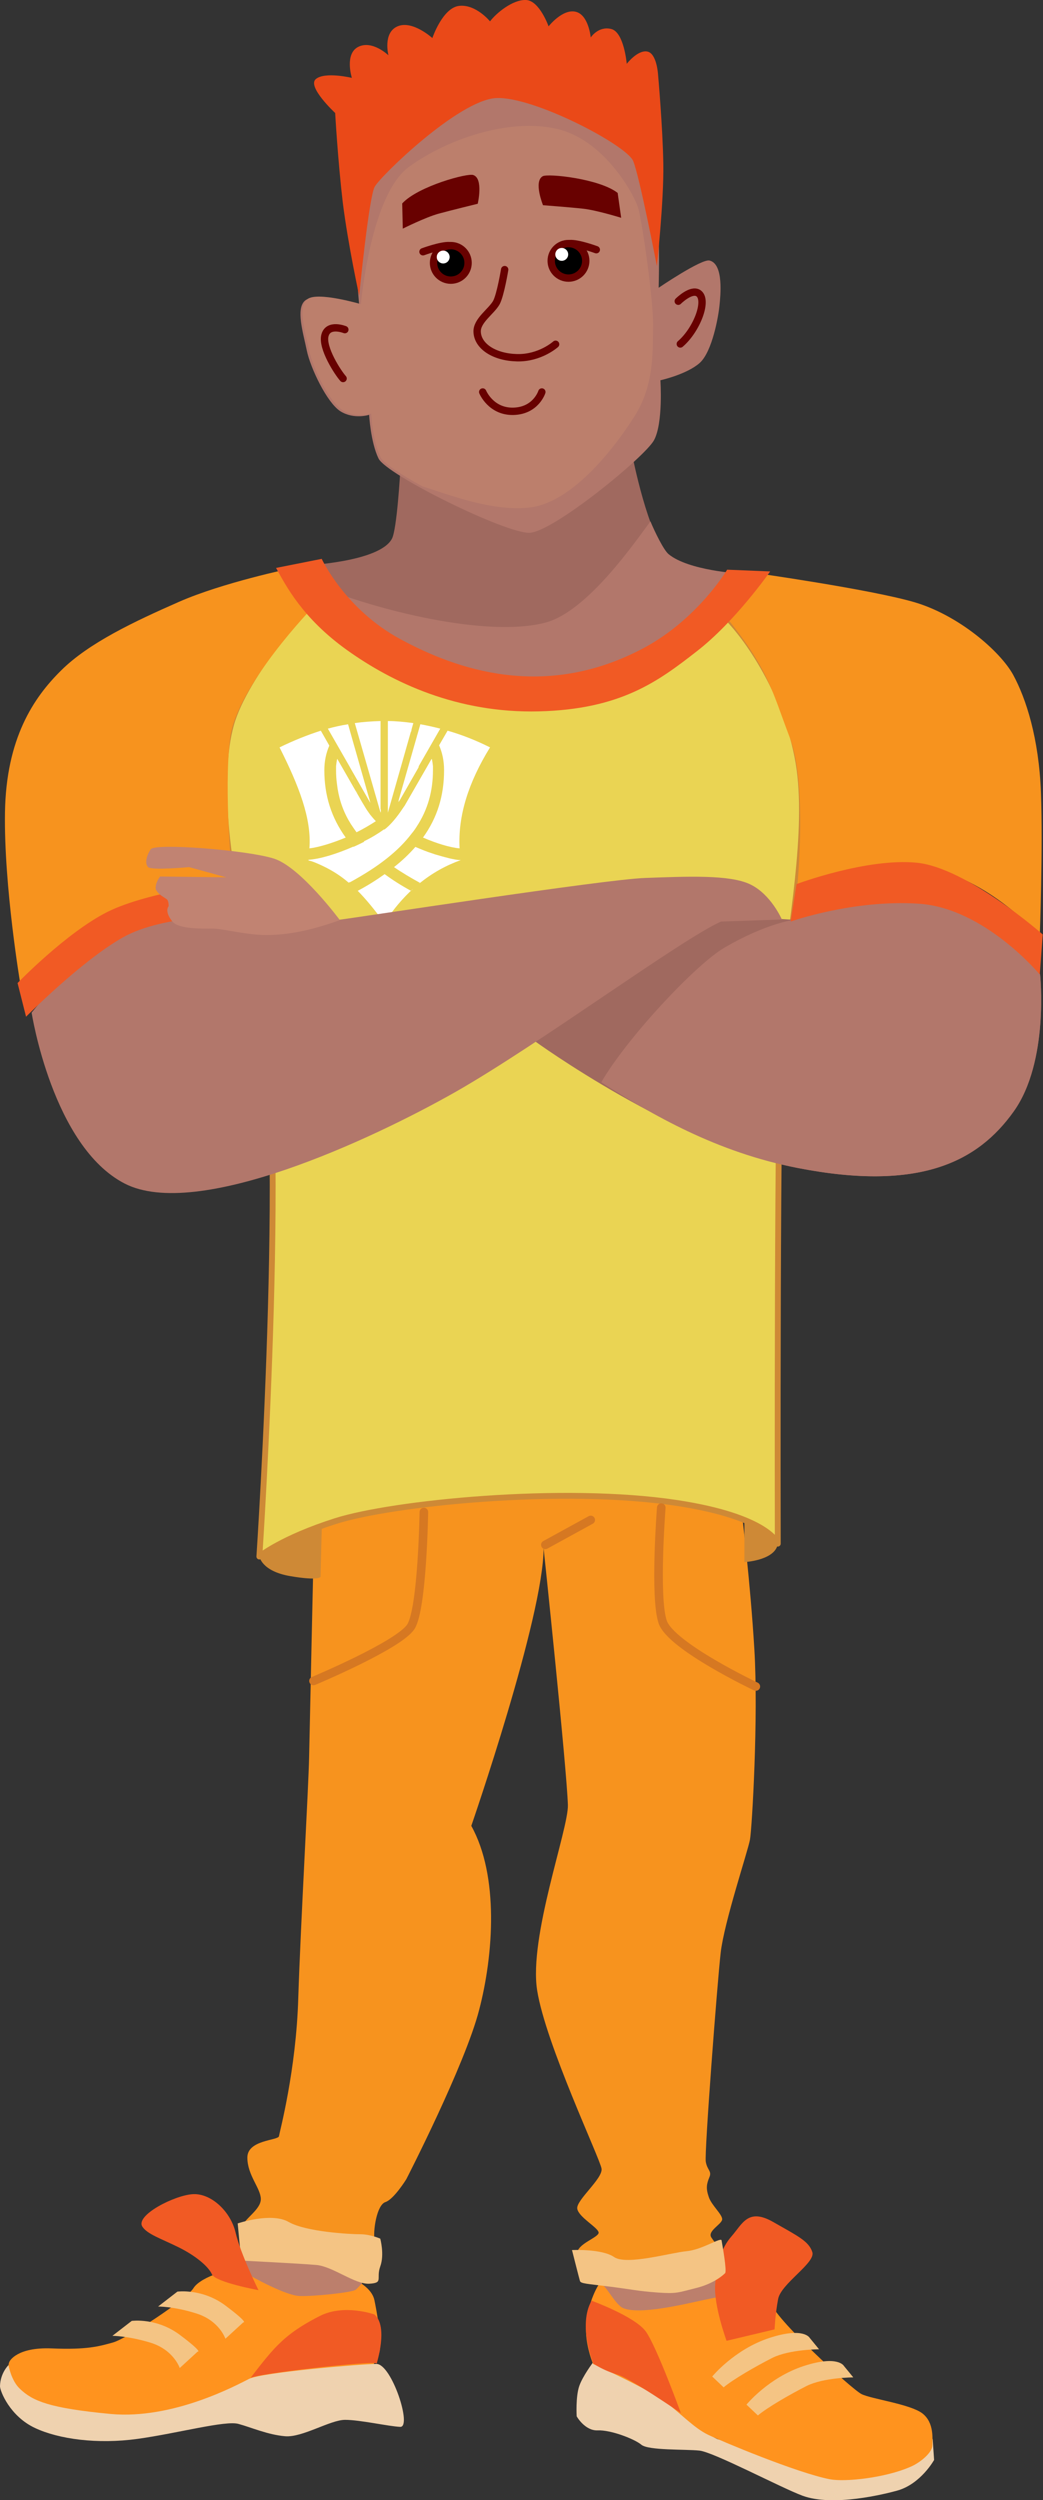 <?xml version="1.0" encoding="utf-8"?>
<!-- Generator: Adobe Illustrator 22.0.1, SVG Export Plug-In . SVG Version: 6.00 Build 0)  -->
<svg version="1.1" id="Layer_1" xmlns="http://www.w3.org/2000/svg" xmlns:xlink="http://www.w3.org/1999/xlink" x="0px" y="0px"
	 viewBox="0 0 356.3 854" style="enable-background:new 0 0 356.3 854;" xml:space="preserve">
<rect x="0" y="0" width="356.3" height="854" fill="#333333" stroke="none"/>
<style type="text/css">
	.st0{fill:#A0695F;}
	.st1{fill:#B2776B;}
	.st2{fill:#BC7F6C;}
	.st3{fill:#680100;}
	.st4{stroke:#680100;stroke-width:2.515;stroke-linecap:round;stroke-linejoin:round;stroke-miterlimit:10;}
	.st5{fill:none;stroke:#680100;stroke-width:2.515;stroke-linecap:round;stroke-linejoin:round;stroke-miterlimit:10;}
	.st6{fill:#EA4918;}
	.st7{fill:#F7931E;}
	.st8{fill:#CE8936;}
	.st9{fill:#EAD453;stroke:#CE8936;stroke-width:2;stroke-linecap:round;stroke-linejoin:round;stroke-miterlimit:10;}
	.st10{fill:#F15A24;}
	.st11{fill:#FFFFFF;}
	.st12{fill:#C18372;}
	.st13{fill:none;stroke:#D67822;stroke-width:2.934;stroke-linecap:round;stroke-linejoin:round;stroke-miterlimit:10;}
	.st14{fill:#EFD2AF;}
	.st15{fill:#FF931E;}
	.st16{fill:#F4C484;}
</style>
<g>
	<g>
		<path class="st0" d="M136.7,161.4c0,0-1.1,19.4-2.8,22.6c-4.2,8.1-30.3,9.2-30.3,9.2s17.1,32.1,41.4,40
			c24.4,7.9,58.9,5.5,75.9-6.6c17.1-12.1,31.4-30.6,31.4-30.6s-17.2-0.9-24-6.6c-6.8-5.7-12.3-33.9-12.3-33.9L136.7,161.4z"/>
		<path class="st1" d="M228.4,189.3c-1.7-1.4-4.8-7.8-6.2-11.2c-4.9,6.5-21.2,30.5-35.6,34.5c-20.1,5.5-58.7-4.4-78.1-12.5
			c7.1,10.1,21.4,28.1,36.7,33c24.4,7.9,58.9,5.5,75.9-6.6c17.1-12.1,31.4-30.6,31.4-30.6S235.2,194.9,228.4,189.3z"/>
		<path class="st1" d="M122.7,104.2c0,0-3.4-38.1-1.2-43.5c2.2-5.4,35.7-34,41.1-35.7s17.6-3.4,33.3,6.8s24.5,21.5,24.7,22.7
			c0.2,1.2,2.9,12,3.9,19.1c1,7.1,0.5,24.7,0.5,24.7s14.7-10,17.4-9.3c4.9,1.2,3.7,12.2,3.4,15.2c-0.3,3.4-2.4,15.9-6.8,19.8
			c-4.4,3.9-13.4,5.9-13.4,5.9s1,14.7-2.2,20.5S189,181.7,180.9,182s-48.9-19.8-51.6-25.4s-3.2-14.9-3.2-14.9s-5.1,1.7-9.8-1.2
			c-4.6-2.9-10.3-14.9-11.5-20.8c-1.2-5.9-3.9-14.4-0.5-17.1C107.8,99.8,122.7,104.2,122.7,104.2z"/>
		<path class="st2" d="M181.4,173.3c14.6-2,29-20.9,35.6-31.5c6.7-10.8,5.9-22.4,6.1-30.3c0.2-8.4-3.7-35.7-5.1-40.5
			c-1.5-4.8-11.7-23.4-27.9-27c-16.1-3.7-37.2,3.4-50.4,13s-16.4,46.9-16.4,46.9s-14.9-4.4-18.3-1.7c-3.4,2.7-0.7,11.2,0.5,17.1
			c1.2,5.9,6.8,17.8,11.5,20.8c4.6,2.9,9.8,1.2,9.8,1.2s0.5,9.3,3.2,14.9c1,2,6.8,5.8,14.2,9.9C153.4,169,168.7,175,181.4,173.3z"/>
		<path class="st3" d="M137.4,69.5l0.2,8.6c0,0,7.8-3.9,12.2-5.1c4.4-1.2,13.4-3.4,13.4-3.4s2-8.6-1.5-9.8
			C159.9,59,142.8,63.6,137.4,69.5z"/>
		<path class="st3" d="M211,65.9l1.2,8.5c0,0-8.4-2.6-12.9-3.1c-4.5-0.5-13.8-1.2-13.8-1.2s-3.3-8.1-0.1-9.9
			C187.1,59.2,204.7,61,211,65.9z"/>
		<circle class="st4" cx="154" cy="89.8" r="5.9"/>
		<path class="st4" d="M144.5,86c0,0,6.2-2.3,9.1-2.1"/>
		<circle class="st4" cx="194.2" cy="89.1" r="5.9"/>
		<path class="st4" d="M203.7,85.3c0,0-6.2-2.3-9.1-2.1"/>
		<path class="st5" d="M172.4,92.1c0,0-1.4,8.5-2.8,11.2c-1.7,3.1-6.8,6.2-6.6,10.1c0.2,4.8,5.7,8.6,13.6,8.8
			c7.9,0.2,13.2-4.6,13.2-4.6"/>
		<path class="st5" d="M164.9,133.9c0,0,2.8,6.8,10.5,6.6c7.7-0.2,9.7-6.6,9.7-6.6"/>
		<path class="st5" d="M117.8,112.6c0,0-5.7-2.3-6.8,2c-1.1,4.2,4.4,12.7,6.2,14.7"/>
		<path class="st5" d="M231.7,102.9c0,0,4.3-4.3,6.8-2.8c3.5,2.2-0.4,12.5-6.1,17.4"/>
		<path class="st6" d="M122.7,101c0,0,3.3-33.6,5.3-37.2c2-3.7,28.6-29.5,41.4-30.3c12.8-0.7,44.7,16.1,46.9,21.5
			c2.2,5.3,8.1,35.9,8.1,35.9s2.4-22.2,2.2-34.8c-0.2-12.7-1.8-30.6-1.8-30.6s-0.4-7.3-3.7-7.9c-3.3-0.6-7,4.2-7,4.2
			s-0.9-10.8-5.3-11.9s-7,2.9-7,2.9S201.1,5,196.6,4s-9.2,5-9.2,5s-3.1-8.8-7.7-9c-4.6-0.2-10.3,4.6-12.3,7.3c0,0-4.8-5.9-10.5-5.3
			c-5.7,0.6-9.2,11-9.2,11s-6.8-6.2-11.9-4s-3.1,9.9-3.1,9.9s-5.5-5.3-10.3-2.9s-2.2,10.6-2.2,10.6s-9.2-2.2-12.3,0.4
			c-3.1,2.6,6.6,11.6,6.6,11.6s0.9,16.1,2.6,30.6C118.9,83.6,122.7,101,122.7,101z"/>
		<path class="st7" d="M107.3,522.6c0,0-1.5,67-1.7,77.5s-2.9,57.2-3.7,82.2c-0.7,24.9-6.4,46-6.6,47.4c-0.2,1.5-10.8,1.2-10.8,7.3
			c0,6.1,4.6,10.5,4.6,14.2c0,3.7-5.9,6.8-6.6,9.8c-0.7,2.9-0.2,11.2-0.2,11.2s17.1,1,24.9,1.2s13,6.4,18.1,5.4
			c5.1-1,3.4-9.8,2.7-13.2c-0.7-3.4,0.7-12.5,3.7-13.4c2.9-1,7.1-7.8,7.1-7.8s20.1-39.1,24.9-57.9c4.9-18.8,6.8-45.7-2.7-62.8
			c0,0,24.7-71.4,24.7-94.9c0,0,7.9,75,8.3,87.8c0.2,8.3-13.4,45-10.5,63.3c2.9,18.3,21.5,57.5,22,60.9c0.5,3.4-8.8,10.8-8.3,13.7
			s7.1,6.4,7.3,8.1c0.2,1.7-7.6,3.9-7.3,7.3s7.1,9.3,9.8,10.8c2.7,1.5,10.3,0,12,1.2c1.7,1.2,9,1.7,13.2,0.5
			c4.2-1.2,15.4-4.6,15.9-8.1c0.5-3.4-3.7-7.8-5.1-10s3.4-4.4,3.7-6.1c0.2-1.7-3.7-4.9-4.6-7.8c-1-2.9-0.7-4.4,0.2-6.6
			c1-2.2-0.7-2.4-1.2-5.4s3.9-60.9,5.1-71.4c1.2-10.5,9.3-34.7,10-38.6c0.7-3.9,2.9-41.8,1.5-65s-4.2-45.7-4.2-45.7l-33.3-12.7
			l-101.2,7.6L107.3,522.6z"/>
		<path class="st8" d="M88.6,531.6c0,0,0.6,5.1,10.6,6.8c10,1.7,10.3,0.2,10.3,0.2l0.5-19.6l-15.4,4.2L88.6,531.6z"/>
		<path class="st8" d="M254.3,516.5c0,1.2,0,17.1,0,17.1s9.5-0.5,11.2-5.4C267.3,523.3,254.3,516.5,254.3,516.5z"/>
		<path class="st9" d="M107.3,204.1c0,0-23.7,26.2-28.4,43.5c-4.8,17.2-2.4,50.4,9,87.1s0.7,197,0.7,197s7.5-6.2,26-12.1
			c19.4-6.2,77.7-12.1,116.6-6.2c31.5,4.8,34.5,13.9,34.5,13.9s-0.4-163.6,1.5-183.8c1.8-20.2,8.8-54.3,6.2-78.5
			s-17.2-46.9-26.4-55.4c0,0-31.2,30.4-63.8,29C150.6,237.1,124.2,221.7,107.3,204.1z"/>
		<path class="st7" d="M74,303.9c0,0-23.5,1.8-37,9.2C23.4,320.4,7,336.5,7,336.5s-5.7-33.7-5.3-59c0.4-25.3,9.8-39.2,19.1-48.4
			c9.5-9.5,25.3-16.9,40.3-23.5s38.1-11.4,38.1-11.4l8.1,12.8c0,0-26.5,27.2-28.7,45.2c-2.2,18,0.7,47.7,0.7,47.7L74,303.9z"/>
		<path class="st7" d="M247.1,209.6l10.6-13.9c0,0,38.9,5.5,54.3,9.9c15.4,4.4,29.7,16.9,34.1,24.9c4.4,8.1,8.8,21.6,9.5,40.3
			c0.7,18.7-0.4,49-0.4,49s-17.4-20-39.6-23.7c-21.8-3.6-43.3,7.3-43.3,7.3s3.7-35.6-2.6-51.7C263.6,235.7,262.5,228.3,247.1,209.6z
			"/>
		<path class="st10" d="M94.3,194l15.6-3.1c0,0,8,17.3,27,27.5c18.7,10.1,49.1,21.2,83.3,2.8c18.3-9.9,28.2-26.6,28.2-26.6l14.7,0.6
			c0,0-11.9,17.1-25.1,27.3c-13.2,10.3-26,19.8-53.9,20.5s-50.1-9.9-65.5-20.9S97.6,199.9,94.3,194z"/>
		<g>
			<g>
				<path class="st11" d="M123.2,299.2c9-5.3,15.1-10.8,19-16.8C138.3,288.4,132.2,293.9,123.2,299.2z"/>
				<path class="st11" d="M141.9,250.8c0.5,0.3,1,0.7,1.5,1.1C142.8,251.5,142.4,251.1,141.9,250.8z"/>
				<polygon class="st11" points="105.2,293.8 105.2,293.8 105.2,293.8 				"/>
				<path class="st11" d="M119.5,301.3C119.5,301.3,119.5,301.3,119.5,301.3c1.3-0.7,2.5-1.4,3.7-2.1
					C122,299.9,120.8,300.6,119.5,301.3C119.5,301.3,119.5,301.3,119.5,301.3z"/>
				<path class="st11" d="M144,252.6c0.4,0.5,0.9,1,1.3,1.5C144.9,253.6,144.4,253.1,144,252.6z"/>
			</g>
			<g>
				<path class="st11" d="M121.5,269.5c-0.2-0.6-0.5-1.2-0.6-1.8C121.1,268.4,121.3,269,121.5,269.5z"/>
				<path class="st11" d="M120.5,266.5c-0.1-0.4-0.2-0.9-0.3-1.3C120.2,265.6,120.4,266.1,120.5,266.5z"/>
				<path class="st11" d="M122.1,271c-0.2-0.4-0.3-0.7-0.5-1.1C121.8,270.3,122,270.6,122.1,271z"/>
				<path class="st11" d="M154.7,294.5c0.9-0.3,1.8-0.6,2.7-0.7c0,0,0,0,0,0C156.5,294,155.6,294.2,154.7,294.5z"/>
				<path class="st11" d="M124.9,288.1c2.3,2.5,5.1,4.8,8.4,7.2C130,292.9,127.2,290.5,124.9,288.1z"/>
				<path class="st11" d="M143.1,301.3C143.1,301.3,143.1,301.3,143.1,301.3c-3.7-2-6.9-4-9.8-6.1
					C136.2,297.3,139.4,299.3,143.1,301.3z"/>
				<path class="st11" d="M154.4,294.7c0.1,0,0.2-0.1,0.3-0.1C154.6,294.6,154.5,294.6,154.4,294.7z"/>
				<g>
					<path class="st11" d="M138.2,287.5c-0.5-0.2-0.9-0.5-1.4-0.7c-0.6-0.3-1.3-0.7-1.9-1.1c-1.3-0.8-2.6-1.6-3.7-2.4
						c-2.1,1.5-4.4,2.9-6.9,4.1c0.2,0.2,0.4,0.4,0.5,0.6c1.8,1.9,4,3.8,6.4,5.7C134,291.7,136.3,289.6,138.2,287.5z"/>
					<path class="st11" d="M153.5,293.2c-0.2-0.1-0.5-0.1-0.7-0.2c-1.3-0.3-2.6-0.7-4-1.1c-0.4-0.1-0.8-0.3-1.2-0.4
						c-1.9-0.6-3.8-1.4-5.7-2.2c-2.1,2.4-4.5,4.7-7.3,6.9c2.6,1.8,5.8,3.7,8.9,5.4c-0.2,0.2-0.3,0.3-0.5,0.4
						c4.6-3.8,9.4-6.4,14.4-8.2h0C156.2,293.8,154.9,293.5,153.5,293.2z"/>
					<path class="st11" d="M140.4,304.3c-3.3-1.8-6.3-3.7-9-5.7c-2.8,2-5.8,3.9-9.2,5.7l-0.2-0.2c3.1,3.1,6,6.7,9.3,11.2
						c3.1-4.8,6.4-8.6,9.8-11.7C140.9,303.9,140.6,304.1,140.4,304.3z"/>
					<path class="st11" d="M123.2,299.2c1.7-1,3.3-2,4.8-3.1c-2.8-2.2-5.2-4.5-7.3-6.9c-5.7,2.5-11.5,4.3-15.5,4.5h0
						c5.8,2.1,10.2,4.6,14,7.9l-0.1-0.1C120.4,300.9,122,299.9,123.2,299.2z"/>
				</g>
				<path class="st11" d="M154.4,294.7"/>
			</g>
			<g>
				<path class="st11" d="M126.5,274.2l-7.6-26.8c-2.5,0.4-4.7,0.9-6.9,1.5L126.5,274.2z"/>
				<g>
					<path class="st11" d="M119.7,262.3l6.8,11.9L121,255C119.8,257,119.4,259.6,119.7,262.3z"/>
					<path class="st11" d="M126.5,278.3c-0.1-0.1-2.3-3.3-2.3-3.4l-0.5-0.9c1.4,2.4,2.9,4.6,4.5,6.4L126.5,278.3z"/>
					<path class="st11" d="M95.5,255.3c6.6,13.1,11,24.4,10.2,34.5c3.3-0.4,7.8-1.8,12.4-3.7c-4.9-6.8-7.3-14.3-7.3-23
						c0-3.1,0.6-5.9,1.7-8.4l-2.9-5.1C104.9,251.1,100.2,253,95.5,255.3z"/>
					<path class="st11" d="M123.7,274l-8.5-14.8c-0.2,0.8-0.3,1.6-0.4,2.5c0,0.5,0,0.9,0,1.4c0,1.6,0.1,3.1,0.3,4.6
						c0.5,4.5,1.8,8.7,4.1,12.7c0.3,0.4,0.5,0.9,0.8,1.3c0.6,0.9,1.2,1.8,1.8,2.6c2.4-1.2,4.6-2.5,6.6-3.8l-0.2-0.2
						C126.6,278.7,125.1,276.5,123.7,274z"/>
				</g>
			</g>
			<g>
				<path class="st11" d="M130,246.3c-3.1,0.1-6.1,0.3-8.8,0.7l8.8,30.6"/>
				<g>
					<path class="st11" d="M130.1,277.6l0-1c-0.2-0.2-0.3-0.4-0.5-0.6L130.1,277.6z"/>
					<path class="st11" d="M130,253.9"/>
				</g>
			</g>
			<g>
				<path class="st11" d="M141.2,247c-3-0.4-6-0.7-8.7-0.7l0,31.3L141.2,247z"/>
				<path class="st11" d="M139.9,249.7c0.2,0.1,0.3,0.2,0.5,0.3l0.2-0.7h-1.7C139.3,249.3,139.6,249.5,139.9,249.7z"/>
			</g>
			<g>
				<path class="st11" d="M150.4,248.9c-2.3-0.6-4.6-1.1-6.8-1.5l-7.6,26.6L150.4,248.9z"/>
				<g>
					<path class="st11" d="M137.6,276.2c-1.1,1.6-2.2,3.2-3.3,4.4c2,1.3,4.2,2.6,6.6,3.8c0.5-0.7,1-1.3,1.4-2
						c3.9-5.9,5.6-12.3,5.6-19.3c0-0.5,0-1,0-1.4c-0.1-0.9-0.2-1.7-0.4-2.5l-9.2,16C138.2,275.3,137.9,275.7,137.6,276.2z"/>
					<path class="st11" d="M167.4,255.3c-4.8-2.4-9.6-4.3-14.5-5.7l-2.9,5c1.1,2.5,1.7,5.3,1.7,8.5c0,8.7-2.3,16.2-7.2,23
						c4.6,2,9.2,3.4,12.5,3.7C156.4,278.7,160,267.3,167.4,255.3z"/>
					<g>
						<path class="st11" d="M141.6,254.9l-5.4,19.1l6.8-11.9l0,0C143.1,259.4,142.8,256.9,141.6,254.9z"/>
						<path class="st11" d="M137.7,276c-2.1,3.2-4.4,5.9-6.4,7.4c-7.6,5.4-19.4,10-26.1,10.5c0,0,0,0,0,0c4.7,0.9,9.5,3.8,14.3,7.5
							c0,0,0,0,0,0c1.3-0.7,2.5-1.4,3.7-2.1c9-5.3,15.1-10.8,19-16.8c3.9-5.9,5.6-12.3,5.6-19.3c0-0.5,0-1,0-1.4
							c-0.1-0.9-0.2-1.7-0.4-2.5l-9.2,16C138.2,275.3,138,275.6,137.7,276z"/>
					</g>
				</g>
			</g>
		</g>
		<path class="st0" d="M355.3,332.8c0,0,3.2,29.8-9,46.9c-12.2,17.1-32,27.4-73.6,19.3c-41.6-8.1-90.2-43.5-90.2-43.5l64.1-42.8
			l24.7,1.5c0,0,23-13.2,41.8-10.5C331.8,306.4,351.4,324.8,355.3,332.8z"/>
		<path class="st1" d="M355.3,332.8c-3.9-8.1-23.5-26.4-42.3-29.1c-18.8-2.7-41.8,10.5-41.8,10.5s-9.5,1.2-23.7,9.5
			c-9.8,5.7-33.3,30.8-42.1,46c17.4,11.1,39.3,23.9,67.2,29.3c41.6,8.1,61.4-2.2,73.6-19.3C358.5,362.7,355.3,332.8,355.3,332.8z"/>
		<path class="st1" d="M81.7,313.8c0,0,27.1,1.2,33.3,0.5c6.1-0.7,91.2-13.9,105.4-14.4c14.2-0.5,28.9-1.2,35.9,2.2
			c7.1,3.4,10.8,12,10.8,12l-20.8,0.7c-13.7,6.1-61.9,41.8-90.7,58.2c-28.9,16.4-88.3,44-113,31.3c-24.7-12.7-31.8-58.4-31.8-58.4
			l20.8-25.2l28.9-9.3L81.7,313.8z"/>
		<path class="st10" d="M8.9,347.3l-2.9-11.5c0,0,16.6-17.2,30.7-24.3c14.2-7.1,42.3-10.3,42.3-10.3l2.4,11.7c0,0-25.2-0.7-39.4,7.3
			S8.9,347.3,8.9,347.3z"/>
		<path class="st10" d="M272.1,302c0,0,24-9,41.1-7.3c17.1,1.7,43,24.5,43,24.5l-1,13.7c0,0-18.8-22.7-41.3-24.2s-43.8,6.1-43.8,6.1
			L272.1,302z"/>
		<path class="st12" d="M57.6,309.6c-0.6,0.7-0.9,2.5,1.3,5.2c2.2,2.7,10.8,2.4,13.9,2.4s11.5,2.2,18.1,2.2c6.6,0,14.4-1.2,25.2-5.1
			c0,0-13.4-18.1-22.5-21c-9-2.9-40.6-5.4-42.1-3.2c-1.5,2.2-2.1,4.9-0.9,6.1c1.2,1.2,14,0,14,0l12.7,3.5l-22.6-0.3
			c0,0-1.8,2.2-1.5,4.4c1.3,2.4,3.7,2.9,4.1,3.8C57.7,308.5,57.6,309.6,57.6,309.6z"/>
		<line class="st13" x1="186.3" y1="527.7" x2="201.8" y2="519.2"/>
		<path class="st13" d="M144.8,516.5c0,0-0.5,32.8-4.4,39.1s-33.3,18.6-33.3,18.6"/>
		<path class="st13" d="M225.9,515c0,0-2.4,30.8,0.5,39.1c2.9,8.3,31.8,22,31.8,22"/>
		<path class="st14" d="M202.5,807.1c0,0-3.4,4.5-4.6,7.9c-1.3,3.7-0.9,10.4-0.9,10.4s2.8,5,7.2,4.8c4.4-0.2,12.5,2.9,14.9,4.9
			c2.4,2,14.9,1.5,19.8,2c4.9,0.5,27.7,12.6,35.2,15.4c10.5,3.9,28.3-0.6,32.3-1.7c8.1-2.2,12.7-10.5,12.7-10.5l-0.5-7.3
			c0,0-0.7,6.1-6.4,8.6s-13.7,4.7-20.5,5.1c-12.2,0.7-43.3-13-46.2-13.4c-2.9-0.5-15.6-12.5-24.2-16.9
			C212.7,811.8,202.5,807.1,202.5,807.1z"/>
		<polygon class="st2" points="124.2,776.9 122.5,786.2 92.2,788.1 80.9,776.1 83.9,767.3 		"/>
		<polygon class="st2" points="204.7,776.6 205.9,787.2 228.6,800.4 254.3,794.2 245.5,775.2 		"/>
		<path class="st15" d="M204.4,780.6c-2.4,4-4.4,10.5-4.2,16.1c0.2,5.6,2.4,10.8,2.4,10.8s19.6,8.9,24.9,13.1
			c5.4,4.2,9.8,8.9,14.4,11.1c4.6,2.2,30.3,13,41.6,15.2c5.3,1,18.9-0.5,27.4-4.2c3.8-1.6,7.6-5.1,7.6-7.3s0.7-7.8-3.4-11
			c-4.2-3.2-17.4-4.9-20.8-6.6c-3.4-1.7-30.3-26.4-31.1-31.5c-0.7-5.1-15.6-2.2-22.5-0.7c-6.6,1.4-22.7,5.4-28.1,2.7
			C209.4,786.5,205.9,778.1,204.4,780.6z"/>
		<path class="st10" d="M248.2,799.6c0,0-4.4-12-3.9-19.1s2-12.5,5.6-16.6c3.7-4.2,5.6-9.8,14.2-4.9c8.6,4.9,12.2,6.6,13.4,10.3
			c1.2,3.7-10.8,10.8-11.7,16.1c-1,5.4-1.2,10.3-1.2,10.3L248.2,799.6z"/>
		<path class="st10" d="M202.1,785.9c0,0,14.8,5.4,18.5,10.5c3.7,5.1,12,27.9,12,27.9s-17.4-12-21.8-13.2c-2.8-0.8-5.4-2.1-6.8-2.9
			c-0.8-0.5-1.3-0.8-1.3-0.8S197.3,794.2,202.1,785.9z"/>
		<path class="st15" d="M123.5,780.1c0,0,3.7,2.2,4.4,5.6c0.7,3.4,2.7,13.9,1.7,17.8c-1,3.9-2.9,4.9-2.9,4.9s-33.5,2.2-40.3,4.6
			c-6.8,2.4-19.9,10.6-39.7,12.1s-34.8-2.3-40.2-8.7c-5.4-6.4-3.2-9.8-3.2-9.8s2.4-4.9,14.4-4.4c12,0.5,16.1-0.7,20.8-2
			c4.6-1.2,25.2-14.7,27.6-18.6c2.4-3.9,13.9-7.6,17.1-5.6c3.2,2,14.4,8.1,19.1,8.3c4.6,0.2,18.3-1.2,19.3-2.2
			C122.5,781.3,123.5,780.1,123.5,780.1z"/>
		<path class="st14" d="M2.9,807.9c0,0-2.8,2.7-2.9,7.2c0,1.7,3.4,10.3,12,14.3c8.1,3.8,21.3,5.6,35,3.7s30.1-6.4,34.5-5.1
			c4.4,1.2,10,3.7,15.9,4.2c5.9,0.5,15.4-5.6,20.5-5.6s14.7,2.2,18.8,2.4c4.2,0.2-2.9-21.5-8.1-21.5s-39.1,2.9-43.5,5.1
			s-25.9,13.9-47.2,12c-21.3-2-26.8-4.5-31.1-8.6C3.8,813.2,2.9,807.9,2.9,807.9z"/>
		<path class="st16" d="M82.4,772.2l-1.2-12.7c0,0,11.5-3.9,17.4-0.5c5.9,3.4,21,4.2,24.5,4.2c3.4,0,6.8,1.5,6.8,1.5s1.5,5.4,0,9.5
			c-1.5,4.2,1.2,5.6-3.7,5.9s-12.5-5.9-18.1-6.4C102.5,773.2,82.4,772.2,82.4,772.2z"/>
		<path class="st16" d="M195.4,768.6c0,0,2.4,9.5,2.7,10.5c0.2,1,2.4,1,10.3,2s9.3,1.5,16.1,2c6.8,0.5,7.1,0,13.2-1.5
			c6.1-1.5,9.3-4.4,10-5.1c0.7-0.7-1-10-1.2-11.2c-0.2-1.2-6.6,3.2-12,3.7c-5.4,0.5-20.5,4.9-24.7,2S195.4,768.6,195.4,768.6z"/>
		<path class="st10" d="M127.9,790.6c0,0-10.3-3.7-18.6,0.5c-8.3,4.2-12.2,7.6-15.6,11.2c-3.2,3.4-8.2,10.1-8.2,10.1
			c-0.2-1.3,43-6.3,43.2-5C128.6,807.4,132.8,794.7,127.9,790.6z"/>
		<path class="st10" d="M48.7,760.7c-2.8-3.9,11.2-11,17.4-11.2c6.1-0.2,12.7,5.9,14.4,13.2s7.8,19.6,7.8,19.6s-14.7-2.7-15.9-5.4
			s-5.6-6.4-11.5-9.3S50.4,763.2,48.7,760.7z"/>
		<path class="st16" d="M247.2,815.5l-3.9-3.7c0,0,7.6-9.3,19.6-13.2c11.7-3.8,13.7,0,13.7,0l3.2,3.9c0,0-10,0-15.9,2.9
			C258,808.4,250.4,812.8,247.2,815.5z"/>
		<path class="st16" d="M258.9,825.1l-3.9-3.7c0,0,7.6-9.3,19.6-13.2c11.7-3.8,13.7,0,13.7,0l3.2,3.9c0,0-10,0-15.9,2.9
			C269.7,818,262.1,822.4,258.9,825.1z"/>
		<path class="st16" d="M60.6,782.8c0,0,8.6-1.2,16.6,4.9c8.1,6.1,5.9,5.6,5.9,5.6l-6.1,5.6c0,0-2-6.1-9.8-8.6S54,787.9,54,787.9
			L60.6,782.8z"/>
		<path class="st16" d="M45,792.8c0,0,8.6-1.2,16.6,4.9c8.1,6.1,5.9,5.6,5.9,5.6l-6.1,5.6c0,0-2-6.1-9.8-8.6
			c-7.8-2.4-13.2-2.4-13.2-2.4L45,792.8z"/>
		<circle class="st11" cx="151.4" cy="87.8" r="2.2"/>
		<circle class="st11" cx="191.9" cy="86.9" r="2.2"/>
	</g>
</g>
</svg>
